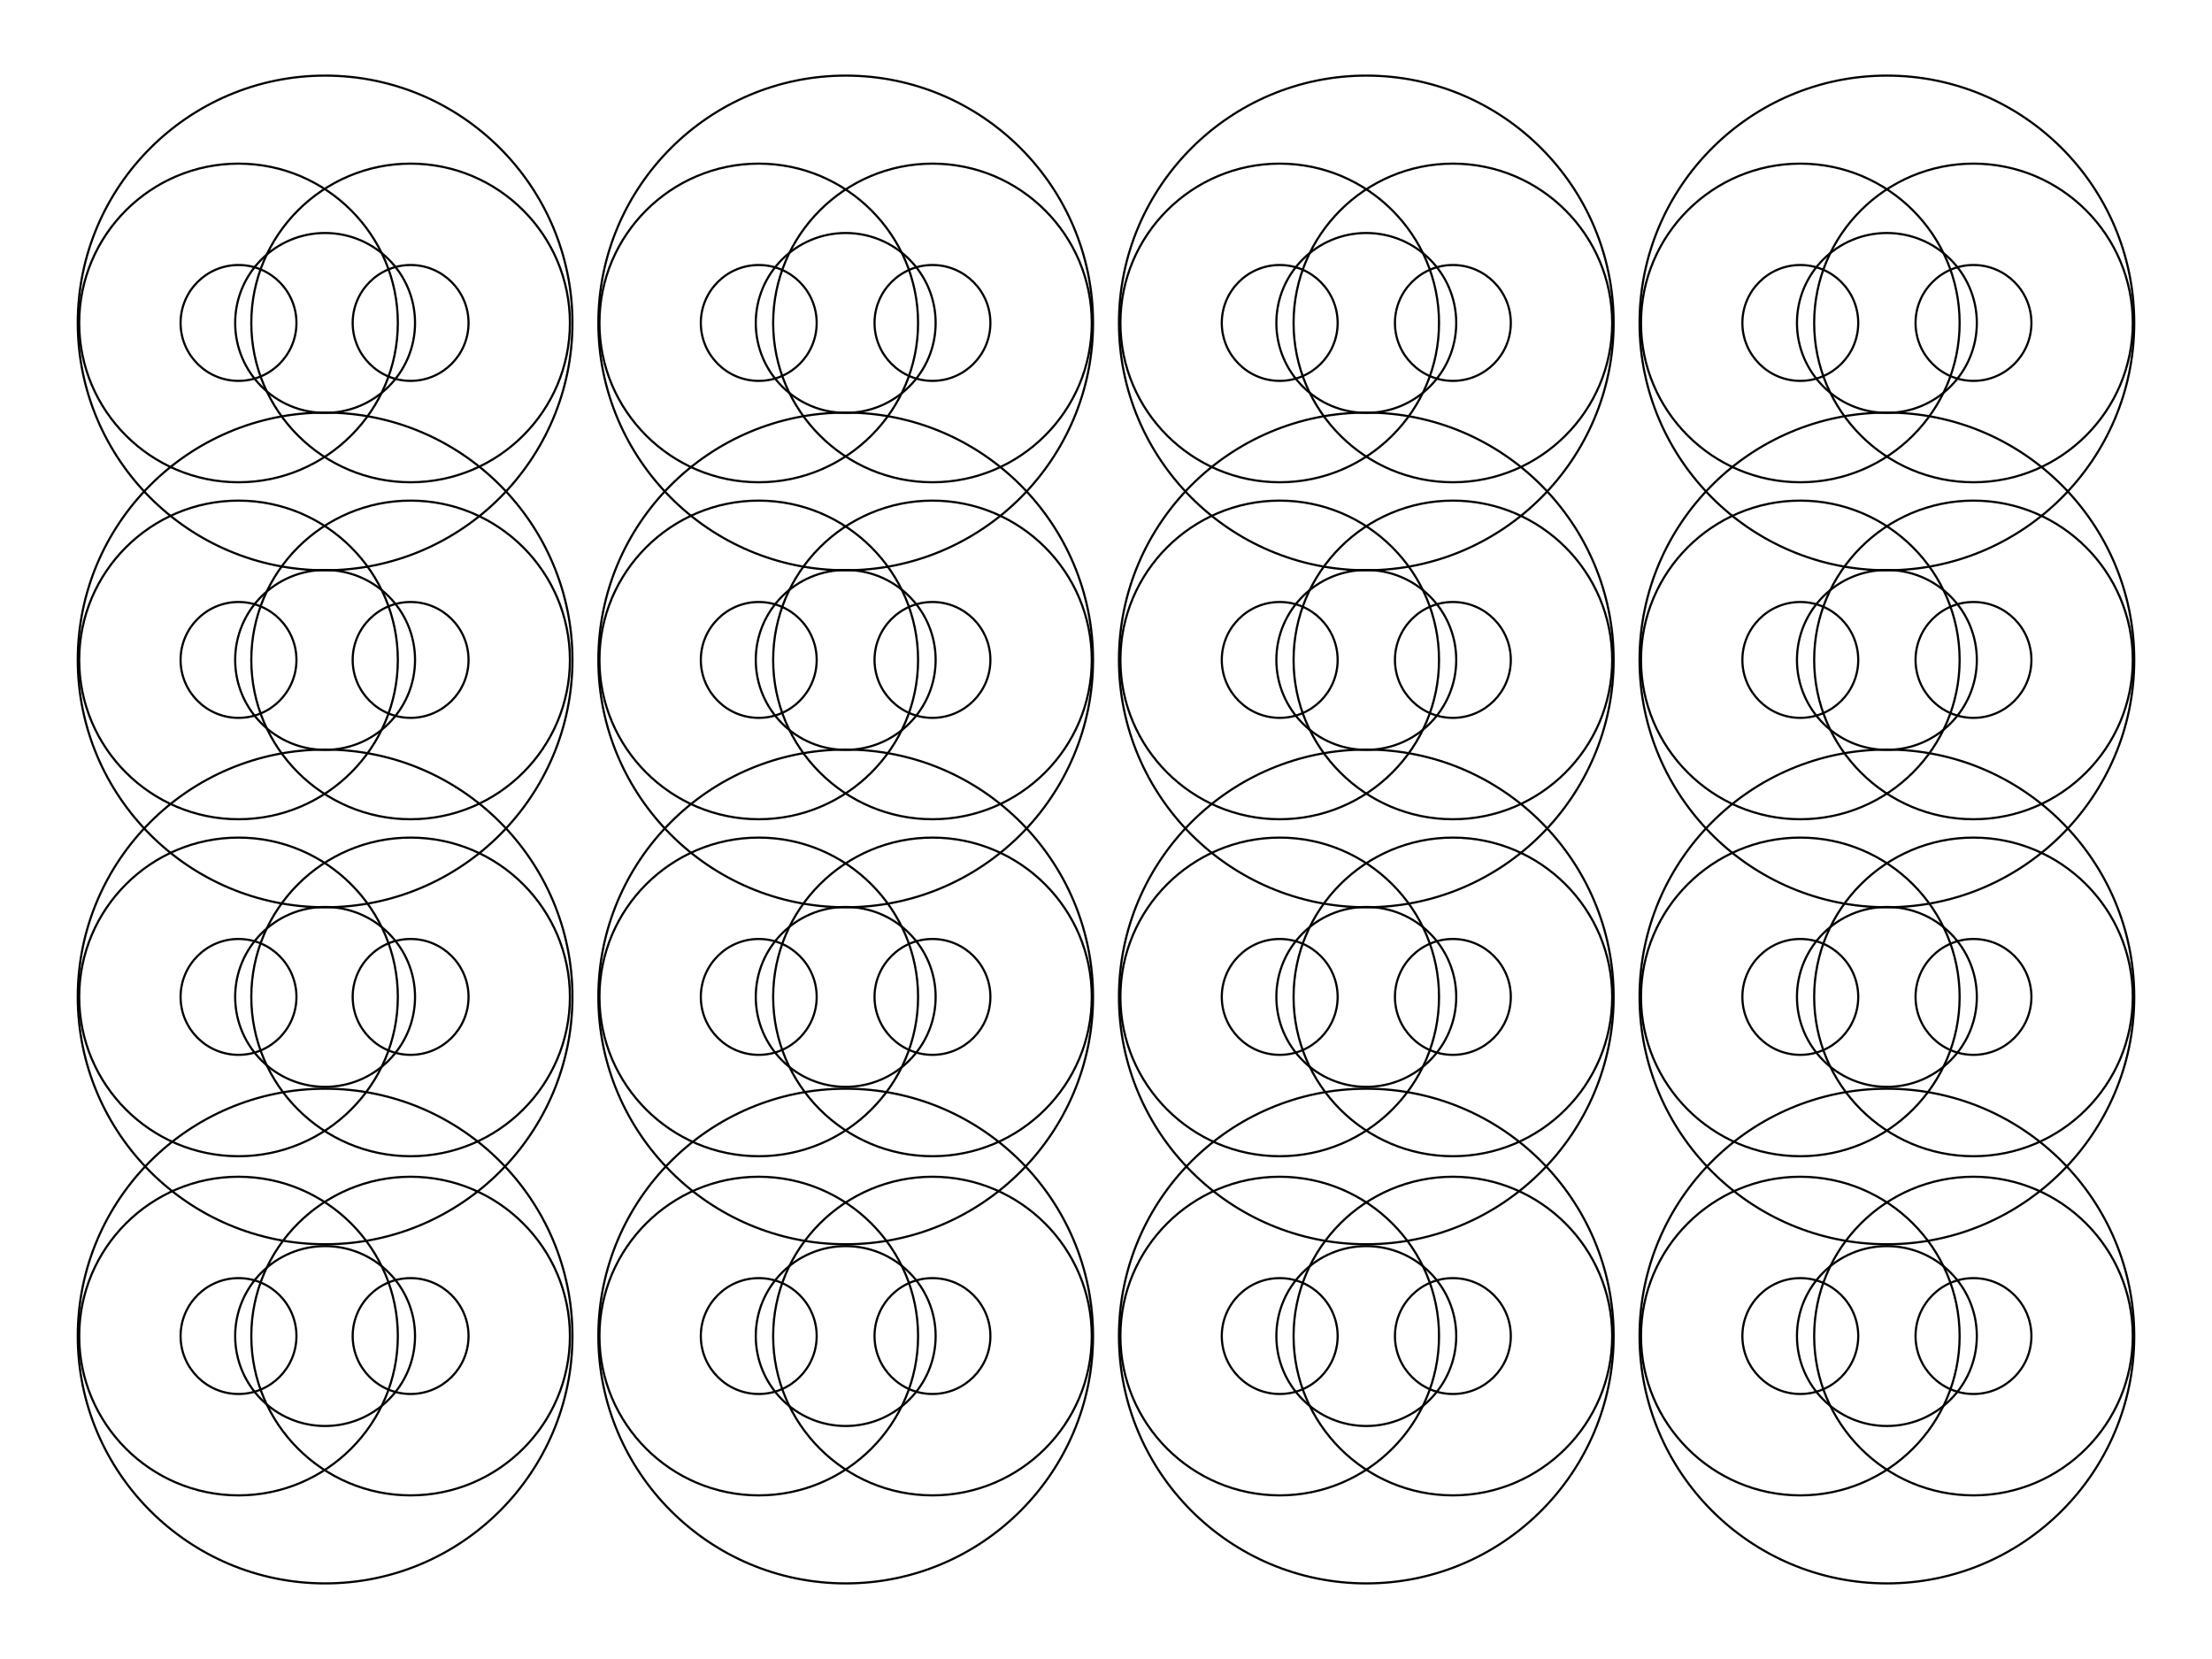 <?xml version="1.0" encoding="utf-8"?>
<!-- Generator: Adobe Illustrator 16.0.4, SVG Export Plug-In . SVG Version: 6.00 Build 0)  -->
<!DOCTYPE svg PUBLIC "-//W3C//DTD SVG 1.1//EN" "http://www.w3.org/Graphics/SVG/1.1/DTD/svg11.dtd">
<svg version="1.1" id="Layer_1" xmlns="http://www.w3.org/2000/svg" xmlns:xlink="http://www.w3.org/1999/xlink" x="0px" y="0px"
	 width="1024px" height="768px" viewBox="0 0 1024 768" enable-background="new 0 0 1024 768" xml:space="preserve">
<g>
	<defs>
		<rect id="SVGID_1_" width="1024" height="768"/>
	</defs>
	<clipPath id="SVGID_2_">
		<use xlink:href="#SVGID_1_"  overflow="visible"/>
	</clipPath>
	<path clip-path="url(#SVGID_2_)" fill="none" stroke="#000000" stroke-miterlimit="10" d="M150.5,107.864
		c-22.959,0-41.636,18.678-41.636,41.636c0,22.959,18.677,41.636,41.636,41.636c22.958,0,41.636-18.677,41.636-41.636
		C192.136,126.542,173.458,107.864,150.5,107.864z M150.5,264C87.364,264,36,212.636,36,149.5C36,86.364,87.364,35,150.5,35
		S265,86.364,265,149.5C265,212.636,213.636,264,150.5,264z"/>
	<path clip-path="url(#SVGID_2_)" fill="none" stroke="#000000" stroke-miterlimit="10" d="M150.5,263.864
		c-22.959,0-41.636,18.677-41.636,41.636s18.677,41.636,41.636,41.636c22.958,0,41.636-18.677,41.636-41.636
		S173.458,263.864,150.5,263.864z M150.5,420C87.364,420,36,368.636,36,305.5C36,242.364,87.364,191,150.5,191
		S265,242.364,265,305.5C265,368.636,213.636,420,150.5,420z"/>
	<path clip-path="url(#SVGID_2_)" fill="none" stroke="#000000" stroke-miterlimit="10" d="M150.5,419.864
		c-22.959,0-41.636,18.677-41.636,41.636s18.677,41.636,41.636,41.636c22.958,0,41.636-18.677,41.636-41.636
		S173.458,419.864,150.5,419.864z M150.5,576C87.364,576,36,524.636,36,461.5S87.364,347,150.5,347S265,398.364,265,461.5
		S213.636,576,150.5,576z"/>
	<path clip-path="url(#SVGID_2_)" fill="none" stroke="#000000" stroke-miterlimit="10" d="M150.5,576.864
		c-22.959,0-41.636,18.677-41.636,41.636s18.677,41.636,41.636,41.636c22.958,0,41.636-18.677,41.636-41.636
		S173.458,576.864,150.5,576.864z M150.5,733C87.364,733,36,681.636,36,618.5S87.364,504,150.5,504S265,555.364,265,618.5
		S213.636,733,150.5,733z"/>
	<path clip-path="url(#SVGID_2_)" fill="none" stroke="#000000" stroke-miterlimit="10" d="M391.5,107.864
		c-22.958,0-41.636,18.678-41.636,41.636c0,22.959,18.678,41.636,41.636,41.636s41.636-18.677,41.636-41.636
		C433.136,126.542,414.458,107.864,391.5,107.864z M391.5,264C328.364,264,277,212.636,277,149.5C277,86.364,328.364,35,391.5,35
		C454.636,35,506,86.364,506,149.5C506,212.636,454.636,264,391.5,264z"/>
	<path clip-path="url(#SVGID_2_)" fill="none" stroke="#000000" stroke-miterlimit="10" d="M391.5,263.864
		c-22.958,0-41.636,18.677-41.636,41.636s18.678,41.636,41.636,41.636s41.636-18.677,41.636-41.636S414.458,263.864,391.5,263.864z
		 M391.5,420C328.364,420,277,368.636,277,305.5c0-63.136,51.364-114.5,114.5-114.5c63.136,0,114.5,51.364,114.5,114.5
		C506,368.636,454.636,420,391.5,420z"/>
	<path clip-path="url(#SVGID_2_)" fill="none" stroke="#000000" stroke-miterlimit="10" d="M391.5,419.864
		c-22.958,0-41.636,18.677-41.636,41.636s18.678,41.636,41.636,41.636s41.636-18.677,41.636-41.636S414.458,419.864,391.5,419.864z
		 M391.5,576C328.364,576,277,524.636,277,461.5S328.364,347,391.5,347c63.136,0,114.5,51.364,114.5,114.5S454.636,576,391.5,576z"
		/>
	<path clip-path="url(#SVGID_2_)" fill="none" stroke="#000000" stroke-miterlimit="10" d="M391.5,576.864
		c-22.958,0-41.636,18.677-41.636,41.636s18.678,41.636,41.636,41.636s41.636-18.677,41.636-41.636S414.458,576.864,391.5,576.864z
		 M391.5,733C328.364,733,277,681.636,277,618.5S328.364,504,391.5,504c63.136,0,114.5,51.364,114.5,114.5S454.636,733,391.5,733z"
		/>
	<path clip-path="url(#SVGID_2_)" fill="none" stroke="#000000" stroke-miterlimit="10" d="M632.5,107.864
		c-22.958,0-41.636,18.678-41.636,41.636c0,22.959,18.678,41.636,41.636,41.636s41.636-18.677,41.636-41.636
		C674.136,126.542,655.458,107.864,632.5,107.864z M632.5,264C569.364,264,518,212.636,518,149.5C518,86.364,569.364,35,632.5,35
		S747,86.364,747,149.5C747,212.636,695.636,264,632.5,264z"/>
	<path clip-path="url(#SVGID_2_)" fill="none" stroke="#000000" stroke-miterlimit="10" d="M632.5,263.864
		c-22.958,0-41.636,18.677-41.636,41.636s18.678,41.636,41.636,41.636s41.636-18.677,41.636-41.636S655.458,263.864,632.5,263.864z
		 M632.5,420C569.364,420,518,368.636,518,305.5c0-63.136,51.364-114.5,114.5-114.5S747,242.364,747,305.5
		C747,368.636,695.636,420,632.5,420z"/>
	<path clip-path="url(#SVGID_2_)" fill="none" stroke="#000000" stroke-miterlimit="10" d="M632.5,419.864
		c-22.958,0-41.636,18.677-41.636,41.636s18.678,41.636,41.636,41.636s41.636-18.677,41.636-41.636S655.458,419.864,632.5,419.864z
		 M632.5,576C569.364,576,518,524.636,518,461.5S569.364,347,632.5,347S747,398.364,747,461.5S695.636,576,632.5,576z"/>
	<path clip-path="url(#SVGID_2_)" fill="none" stroke="#000000" stroke-miterlimit="10" d="M632.5,576.864
		c-22.958,0-41.636,18.677-41.636,41.636s18.678,41.636,41.636,41.636s41.636-18.677,41.636-41.636S655.458,576.864,632.5,576.864z
		 M632.5,733C569.364,733,518,681.636,518,618.5S569.364,504,632.5,504S747,555.364,747,618.5S695.636,733,632.5,733z"/>
	<path clip-path="url(#SVGID_2_)" fill="none" stroke="#000000" stroke-miterlimit="10" d="M873.5,107.864
		c-22.958,0-41.636,18.678-41.636,41.636c0,22.959,18.678,41.636,41.636,41.636s41.636-18.677,41.636-41.636
		C915.136,126.542,896.458,107.864,873.5,107.864z M873.5,264C810.364,264,759,212.636,759,149.5C759,86.364,810.364,35,873.5,35
		S988,86.364,988,149.5C988,212.636,936.636,264,873.5,264z"/>
	<path clip-path="url(#SVGID_2_)" fill="none" stroke="#000000" stroke-miterlimit="10" d="M873.5,263.864
		c-22.958,0-41.636,18.677-41.636,41.636s18.678,41.636,41.636,41.636s41.636-18.677,41.636-41.636S896.458,263.864,873.5,263.864z
		 M873.5,420C810.364,420,759,368.636,759,305.5c0-63.136,51.364-114.5,114.5-114.5S988,242.364,988,305.5
		C988,368.636,936.636,420,873.5,420z"/>
	<path clip-path="url(#SVGID_2_)" fill="none" stroke="#000000" stroke-miterlimit="10" d="M873.5,419.864
		c-22.958,0-41.636,18.677-41.636,41.636s18.678,41.636,41.636,41.636s41.636-18.677,41.636-41.636S896.458,419.864,873.5,419.864z
		 M873.5,576C810.364,576,759,524.636,759,461.5S810.364,347,873.5,347S988,398.364,988,461.5S936.636,576,873.5,576z"/>
	<path clip-path="url(#SVGID_2_)" fill="none" stroke="#000000" stroke-miterlimit="10" d="M873.5,576.864
		c-22.958,0-41.636,18.677-41.636,41.636s18.678,41.636,41.636,41.636s41.636-18.677,41.636-41.636S896.458,576.864,873.5,576.864z
		 M873.5,733C810.364,733,759,681.636,759,618.5S810.364,504,873.5,504S988,555.364,988,618.5S936.636,733,873.5,733z"/>
	<path clip-path="url(#SVGID_2_)" fill="none" stroke="#000000" stroke-miterlimit="10" d="M190.083,122.682
		c-14.788,0-26.818,12.03-26.818,26.818s12.03,26.818,26.818,26.818c14.788,0,26.818-12.03,26.818-26.818
		S204.871,122.682,190.083,122.682z M190.083,223.25c-40.666,0-73.75-33.084-73.75-73.75s33.084-73.75,73.75-73.75
		s73.75,33.084,73.75,73.75S230.75,223.25,190.083,223.25z"/>
	<path clip-path="url(#SVGID_2_)" fill="none" stroke="#000000" stroke-miterlimit="10" d="M110.417,122.682
		c-14.788,0-26.818,12.03-26.818,26.818s12.03,26.818,26.818,26.818c14.788,0,26.818-12.03,26.818-26.818
		S125.205,122.682,110.417,122.682z M110.417,223.25c-40.666,0-73.75-33.084-73.75-73.75s33.084-73.75,73.75-73.75
		s73.75,33.084,73.75,73.75S151.083,223.25,110.417,223.25z"/>
	<path clip-path="url(#SVGID_2_)" fill="none" stroke="#000000" stroke-miterlimit="10" d="M431.667,122.682
		c-14.788,0-26.818,12.03-26.818,26.818s12.03,26.818,26.818,26.818c14.788,0,26.818-12.03,26.818-26.818
		S446.455,122.682,431.667,122.682z M431.667,223.25c-40.666,0-73.75-33.084-73.75-73.75S391,75.75,431.667,75.75
		s73.75,33.084,73.75,73.75S472.333,223.25,431.667,223.25z"/>
	<path clip-path="url(#SVGID_2_)" fill="none" stroke="#000000" stroke-miterlimit="10" d="M592.417,122.682
		c-14.788,0-26.818,12.03-26.818,26.818s12.03,26.818,26.818,26.818s26.817-12.03,26.817-26.818S607.205,122.682,592.417,122.682z
		 M592.417,223.25c-40.666,0-73.75-33.084-73.75-73.75s33.084-73.75,73.75-73.75s73.75,33.084,73.75,73.75
		S633.083,223.25,592.417,223.25z"/>
	<path clip-path="url(#SVGID_2_)" fill="none" stroke="#000000" stroke-miterlimit="10" d="M672.583,122.682
		c-14.788,0-26.817,12.03-26.817,26.818s12.029,26.818,26.817,26.818s26.818-12.03,26.818-26.818S687.371,122.682,672.583,122.682z
		 M672.583,223.25c-40.666,0-73.75-33.084-73.75-73.75s33.084-73.75,73.75-73.75s73.75,33.084,73.75,73.75
		S713.249,223.25,672.583,223.25z"/>
	<path clip-path="url(#SVGID_2_)" fill="none" stroke="#000000" stroke-miterlimit="10" d="M833.417,122.682
		c-14.788,0-26.818,12.03-26.818,26.818s12.03,26.818,26.818,26.818s26.817-12.03,26.817-26.818S848.205,122.682,833.417,122.682z
		 M833.417,223.25c-40.666,0-73.75-33.084-73.75-73.75s33.084-73.75,73.75-73.75s73.75,33.084,73.75,73.75
		S874.083,223.25,833.417,223.25z"/>
	<path clip-path="url(#SVGID_2_)" fill="none" stroke="#000000" stroke-miterlimit="10" d="M913.583,122.682
		c-14.788,0-26.817,12.03-26.817,26.818s12.029,26.818,26.817,26.818s26.818-12.03,26.818-26.818S928.371,122.682,913.583,122.682z
		 M913.583,223.25c-40.666,0-73.75-33.084-73.75-73.75s33.084-73.75,73.75-73.75s73.75,33.084,73.75,73.75
		S954.249,223.25,913.583,223.25z"/>
	<path clip-path="url(#SVGID_2_)" fill="none" stroke="#000000" stroke-miterlimit="10" d="M351.25,122.682
		c-14.788,0-26.818,12.03-26.818,26.818s12.03,26.818,26.818,26.818s26.818-12.03,26.818-26.818S366.038,122.682,351.25,122.682z
		 M351.25,223.25c-40.666,0-73.75-33.084-73.75-73.75s33.084-73.75,73.75-73.75S425,108.834,425,149.5S391.916,223.25,351.25,223.25
		z"/>
	<path clip-path="url(#SVGID_2_)" fill="none" stroke="#000000" stroke-miterlimit="10" d="M190.083,278.682
		c-14.788,0-26.818,12.03-26.818,26.818s12.03,26.818,26.818,26.818c14.788,0,26.818-12.03,26.818-26.818
		S204.871,278.682,190.083,278.682z M190.083,379.25c-40.666,0-73.75-33.084-73.75-73.75s33.084-73.75,73.75-73.75
		s73.75,33.084,73.75,73.75S230.75,379.25,190.083,379.25z"/>
	<path clip-path="url(#SVGID_2_)" fill="none" stroke="#000000" stroke-miterlimit="10" d="M110.417,278.682
		c-14.788,0-26.818,12.03-26.818,26.818s12.03,26.818,26.818,26.818c14.788,0,26.818-12.03,26.818-26.818
		S125.205,278.682,110.417,278.682z M110.417,379.25c-40.666,0-73.75-33.084-73.75-73.75s33.084-73.75,73.75-73.75
		s73.75,33.084,73.75,73.75S151.083,379.25,110.417,379.25z"/>
	<path clip-path="url(#SVGID_2_)" fill="none" stroke="#000000" stroke-miterlimit="10" d="M431.667,278.682
		c-14.788,0-26.818,12.03-26.818,26.818s12.03,26.818,26.818,26.818c14.788,0,26.818-12.03,26.818-26.818
		S446.455,278.682,431.667,278.682z M431.667,379.25c-40.666,0-73.75-33.084-73.75-73.75s33.084-73.75,73.75-73.75
		s73.75,33.084,73.75,73.75S472.333,379.25,431.667,379.25z"/>
	<path clip-path="url(#SVGID_2_)" fill="none" stroke="#000000" stroke-miterlimit="10" d="M592.417,278.682
		c-14.788,0-26.818,12.03-26.818,26.818s12.03,26.818,26.818,26.818s26.817-12.03,26.817-26.818S607.205,278.682,592.417,278.682z
		 M592.417,379.25c-40.666,0-73.75-33.084-73.75-73.75s33.084-73.75,73.75-73.75s73.75,33.084,73.75,73.75
		S633.083,379.25,592.417,379.25z"/>
	<path clip-path="url(#SVGID_2_)" fill="none" stroke="#000000" stroke-miterlimit="10" d="M672.583,278.682
		c-14.788,0-26.817,12.03-26.817,26.818s12.029,26.818,26.817,26.818s26.818-12.03,26.818-26.818S687.371,278.682,672.583,278.682z
		 M672.583,379.25c-40.666,0-73.75-33.084-73.75-73.75s33.084-73.75,73.75-73.75s73.75,33.084,73.75,73.75
		S713.249,379.25,672.583,379.25z"/>
	<path clip-path="url(#SVGID_2_)" fill="none" stroke="#000000" stroke-miterlimit="10" d="M833.417,278.682
		c-14.788,0-26.818,12.03-26.818,26.818s12.03,26.818,26.818,26.818s26.817-12.03,26.817-26.818S848.205,278.682,833.417,278.682z
		 M833.417,379.25c-40.666,0-73.75-33.084-73.75-73.75s33.084-73.75,73.75-73.75s73.75,33.084,73.75,73.75
		S874.083,379.25,833.417,379.25z"/>
	<path clip-path="url(#SVGID_2_)" fill="none" stroke="#000000" stroke-miterlimit="10" d="M913.583,278.682
		c-14.788,0-26.817,12.03-26.817,26.818s12.029,26.818,26.817,26.818s26.818-12.03,26.818-26.818S928.371,278.682,913.583,278.682z
		 M913.583,379.25c-40.666,0-73.75-33.084-73.75-73.75s33.084-73.75,73.75-73.75s73.75,33.084,73.75,73.75
		S954.249,379.25,913.583,379.25z"/>
	<path clip-path="url(#SVGID_2_)" fill="none" stroke="#000000" stroke-miterlimit="10" d="M351.25,278.682
		c-14.788,0-26.818,12.03-26.818,26.818s12.03,26.818,26.818,26.818s26.818-12.03,26.818-26.818S366.038,278.682,351.25,278.682z
		 M351.25,379.25c-40.666,0-73.75-33.084-73.75-73.75s33.084-73.75,73.75-73.75S425,264.834,425,305.5S391.916,379.25,351.25,379.25
		z"/>
	<path clip-path="url(#SVGID_2_)" fill="none" stroke="#000000" stroke-miterlimit="10" d="M190.083,434.682
		c-14.788,0-26.818,12.03-26.818,26.818s12.03,26.818,26.818,26.818c14.788,0,26.818-12.03,26.818-26.818
		S204.871,434.682,190.083,434.682z M190.083,535.25c-40.666,0-73.75-33.084-73.75-73.75s33.084-73.75,73.75-73.75
		s73.75,33.084,73.75,73.75S230.75,535.25,190.083,535.25z"/>
	<path clip-path="url(#SVGID_2_)" fill="none" stroke="#000000" stroke-miterlimit="10" d="M110.417,434.682
		c-14.788,0-26.818,12.03-26.818,26.818s12.03,26.818,26.818,26.818c14.788,0,26.818-12.03,26.818-26.818
		S125.205,434.682,110.417,434.682z M110.417,535.25c-40.666,0-73.75-33.084-73.75-73.75s33.084-73.75,73.75-73.75
		s73.75,33.084,73.75,73.75S151.083,535.25,110.417,535.25z"/>
	<path clip-path="url(#SVGID_2_)" fill="none" stroke="#000000" stroke-miterlimit="10" d="M431.667,434.682
		c-14.788,0-26.818,12.03-26.818,26.818s12.03,26.818,26.818,26.818c14.788,0,26.818-12.03,26.818-26.818
		S446.455,434.682,431.667,434.682z M431.667,535.25c-40.666,0-73.75-33.084-73.75-73.75s33.084-73.75,73.75-73.75
		s73.75,33.084,73.75,73.75S472.333,535.25,431.667,535.25z"/>
	<path clip-path="url(#SVGID_2_)" fill="none" stroke="#000000" stroke-miterlimit="10" d="M592.417,434.682
		c-14.788,0-26.818,12.03-26.818,26.818s12.03,26.818,26.818,26.818s26.817-12.03,26.817-26.818S607.205,434.682,592.417,434.682z
		 M592.417,535.25c-40.666,0-73.75-33.084-73.75-73.75s33.084-73.75,73.75-73.75s73.75,33.084,73.75,73.75
		S633.083,535.25,592.417,535.25z"/>
	<path clip-path="url(#SVGID_2_)" fill="none" stroke="#000000" stroke-miterlimit="10" d="M672.583,434.682
		c-14.788,0-26.817,12.03-26.817,26.818s12.029,26.818,26.817,26.818s26.818-12.03,26.818-26.818S687.371,434.682,672.583,434.682z
		 M672.583,535.25c-40.666,0-73.75-33.084-73.75-73.75s33.084-73.75,73.75-73.75s73.75,33.084,73.75,73.75
		S713.249,535.25,672.583,535.25z"/>
	<path clip-path="url(#SVGID_2_)" fill="none" stroke="#000000" stroke-miterlimit="10" d="M833.417,434.682
		c-14.788,0-26.818,12.03-26.818,26.818s12.03,26.818,26.818,26.818s26.817-12.03,26.817-26.818S848.205,434.682,833.417,434.682z
		 M833.417,535.25c-40.666,0-73.75-33.084-73.75-73.75s33.084-73.75,73.75-73.75s73.75,33.084,73.75,73.75
		S874.083,535.25,833.417,535.25z"/>
	<path clip-path="url(#SVGID_2_)" fill="none" stroke="#000000" stroke-miterlimit="10" d="M913.583,434.682
		c-14.788,0-26.817,12.03-26.817,26.818s12.029,26.818,26.817,26.818s26.818-12.03,26.818-26.818S928.371,434.682,913.583,434.682z
		 M913.583,535.25c-40.666,0-73.75-33.084-73.75-73.75s33.084-73.75,73.75-73.75s73.75,33.084,73.75,73.75
		S954.249,535.25,913.583,535.25z"/>
	<path clip-path="url(#SVGID_2_)" fill="none" stroke="#000000" stroke-miterlimit="10" d="M351.25,434.682
		c-14.788,0-26.818,12.03-26.818,26.818s12.03,26.818,26.818,26.818s26.818-12.03,26.818-26.818S366.038,434.682,351.25,434.682z
		 M351.25,535.25c-40.666,0-73.75-33.084-73.75-73.75s33.084-73.75,73.75-73.75S425,420.834,425,461.5S391.916,535.25,351.25,535.25
		z"/>
	<path clip-path="url(#SVGID_2_)" fill="none" stroke="#000000" stroke-miterlimit="10" d="M190.083,591.682
		c-14.788,0-26.818,12.03-26.818,26.818s12.03,26.818,26.818,26.818c14.788,0,26.818-12.03,26.818-26.818
		S204.871,591.682,190.083,591.682z M190.083,692.25c-40.666,0-73.75-33.084-73.75-73.75s33.084-73.75,73.75-73.75
		s73.75,33.084,73.75,73.75S230.75,692.25,190.083,692.25z"/>
	<path clip-path="url(#SVGID_2_)" fill="none" stroke="#000000" stroke-miterlimit="10" d="M110.417,591.682
		c-14.788,0-26.818,12.03-26.818,26.818s12.03,26.818,26.818,26.818c14.788,0,26.818-12.03,26.818-26.818
		S125.205,591.682,110.417,591.682z M110.417,692.25c-40.666,0-73.75-33.084-73.75-73.75s33.084-73.75,73.75-73.75
		s73.75,33.084,73.75,73.75S151.083,692.25,110.417,692.25z"/>
	<path clip-path="url(#SVGID_2_)" fill="none" stroke="#000000" stroke-miterlimit="10" d="M431.667,591.682
		c-14.788,0-26.818,12.03-26.818,26.818s12.03,26.818,26.818,26.818c14.788,0,26.818-12.03,26.818-26.818
		S446.455,591.682,431.667,591.682z M431.667,692.25c-40.666,0-73.75-33.084-73.75-73.75s33.084-73.75,73.75-73.75
		s73.75,33.084,73.75,73.75S472.333,692.25,431.667,692.25z"/>
	<path clip-path="url(#SVGID_2_)" fill="none" stroke="#000000" stroke-miterlimit="10" d="M592.417,591.682
		c-14.788,0-26.818,12.03-26.818,26.818s12.03,26.818,26.818,26.818s26.817-12.03,26.817-26.818S607.205,591.682,592.417,591.682z
		 M592.417,692.25c-40.666,0-73.75-33.084-73.75-73.75s33.084-73.75,73.75-73.75s73.75,33.084,73.75,73.75
		S633.083,692.25,592.417,692.25z"/>
	<path clip-path="url(#SVGID_2_)" fill="none" stroke="#000000" stroke-miterlimit="10" d="M672.583,591.682
		c-14.788,0-26.817,12.03-26.817,26.818s12.029,26.818,26.817,26.818s26.818-12.03,26.818-26.818S687.371,591.682,672.583,591.682z
		 M672.583,692.25c-40.666,0-73.75-33.084-73.75-73.75s33.084-73.75,73.75-73.75s73.75,33.084,73.75,73.75
		S713.249,692.25,672.583,692.25z"/>
	<path clip-path="url(#SVGID_2_)" fill="none" stroke="#000000" stroke-miterlimit="10" d="M833.417,591.682
		c-14.788,0-26.818,12.03-26.818,26.818s12.03,26.818,26.818,26.818s26.817-12.03,26.817-26.818S848.205,591.682,833.417,591.682z
		 M833.417,692.25c-40.666,0-73.75-33.084-73.75-73.75s33.084-73.75,73.75-73.75s73.75,33.084,73.75,73.75
		S874.083,692.25,833.417,692.25z"/>
	<path clip-path="url(#SVGID_2_)" fill="none" stroke="#000000" stroke-miterlimit="10" d="M913.583,591.682
		c-14.788,0-26.817,12.03-26.817,26.818s12.029,26.818,26.817,26.818s26.818-12.03,26.818-26.818S928.371,591.682,913.583,591.682z
		 M913.583,692.25c-40.666,0-73.75-33.084-73.75-73.75s33.084-73.75,73.75-73.75s73.75,33.084,73.75,73.75
		S954.249,692.25,913.583,692.25z"/>
	<path clip-path="url(#SVGID_2_)" fill="none" stroke="#000000" stroke-miterlimit="10" d="M351.25,591.682
		c-14.788,0-26.818,12.03-26.818,26.818s12.03,26.818,26.818,26.818s26.818-12.03,26.818-26.818S366.038,591.682,351.25,591.682z
		 M351.25,692.25c-40.666,0-73.75-33.084-73.75-73.75s33.084-73.75,73.75-73.75S425,577.834,425,618.5S391.916,692.25,351.25,692.25
		z"/>
</g>
</svg>
